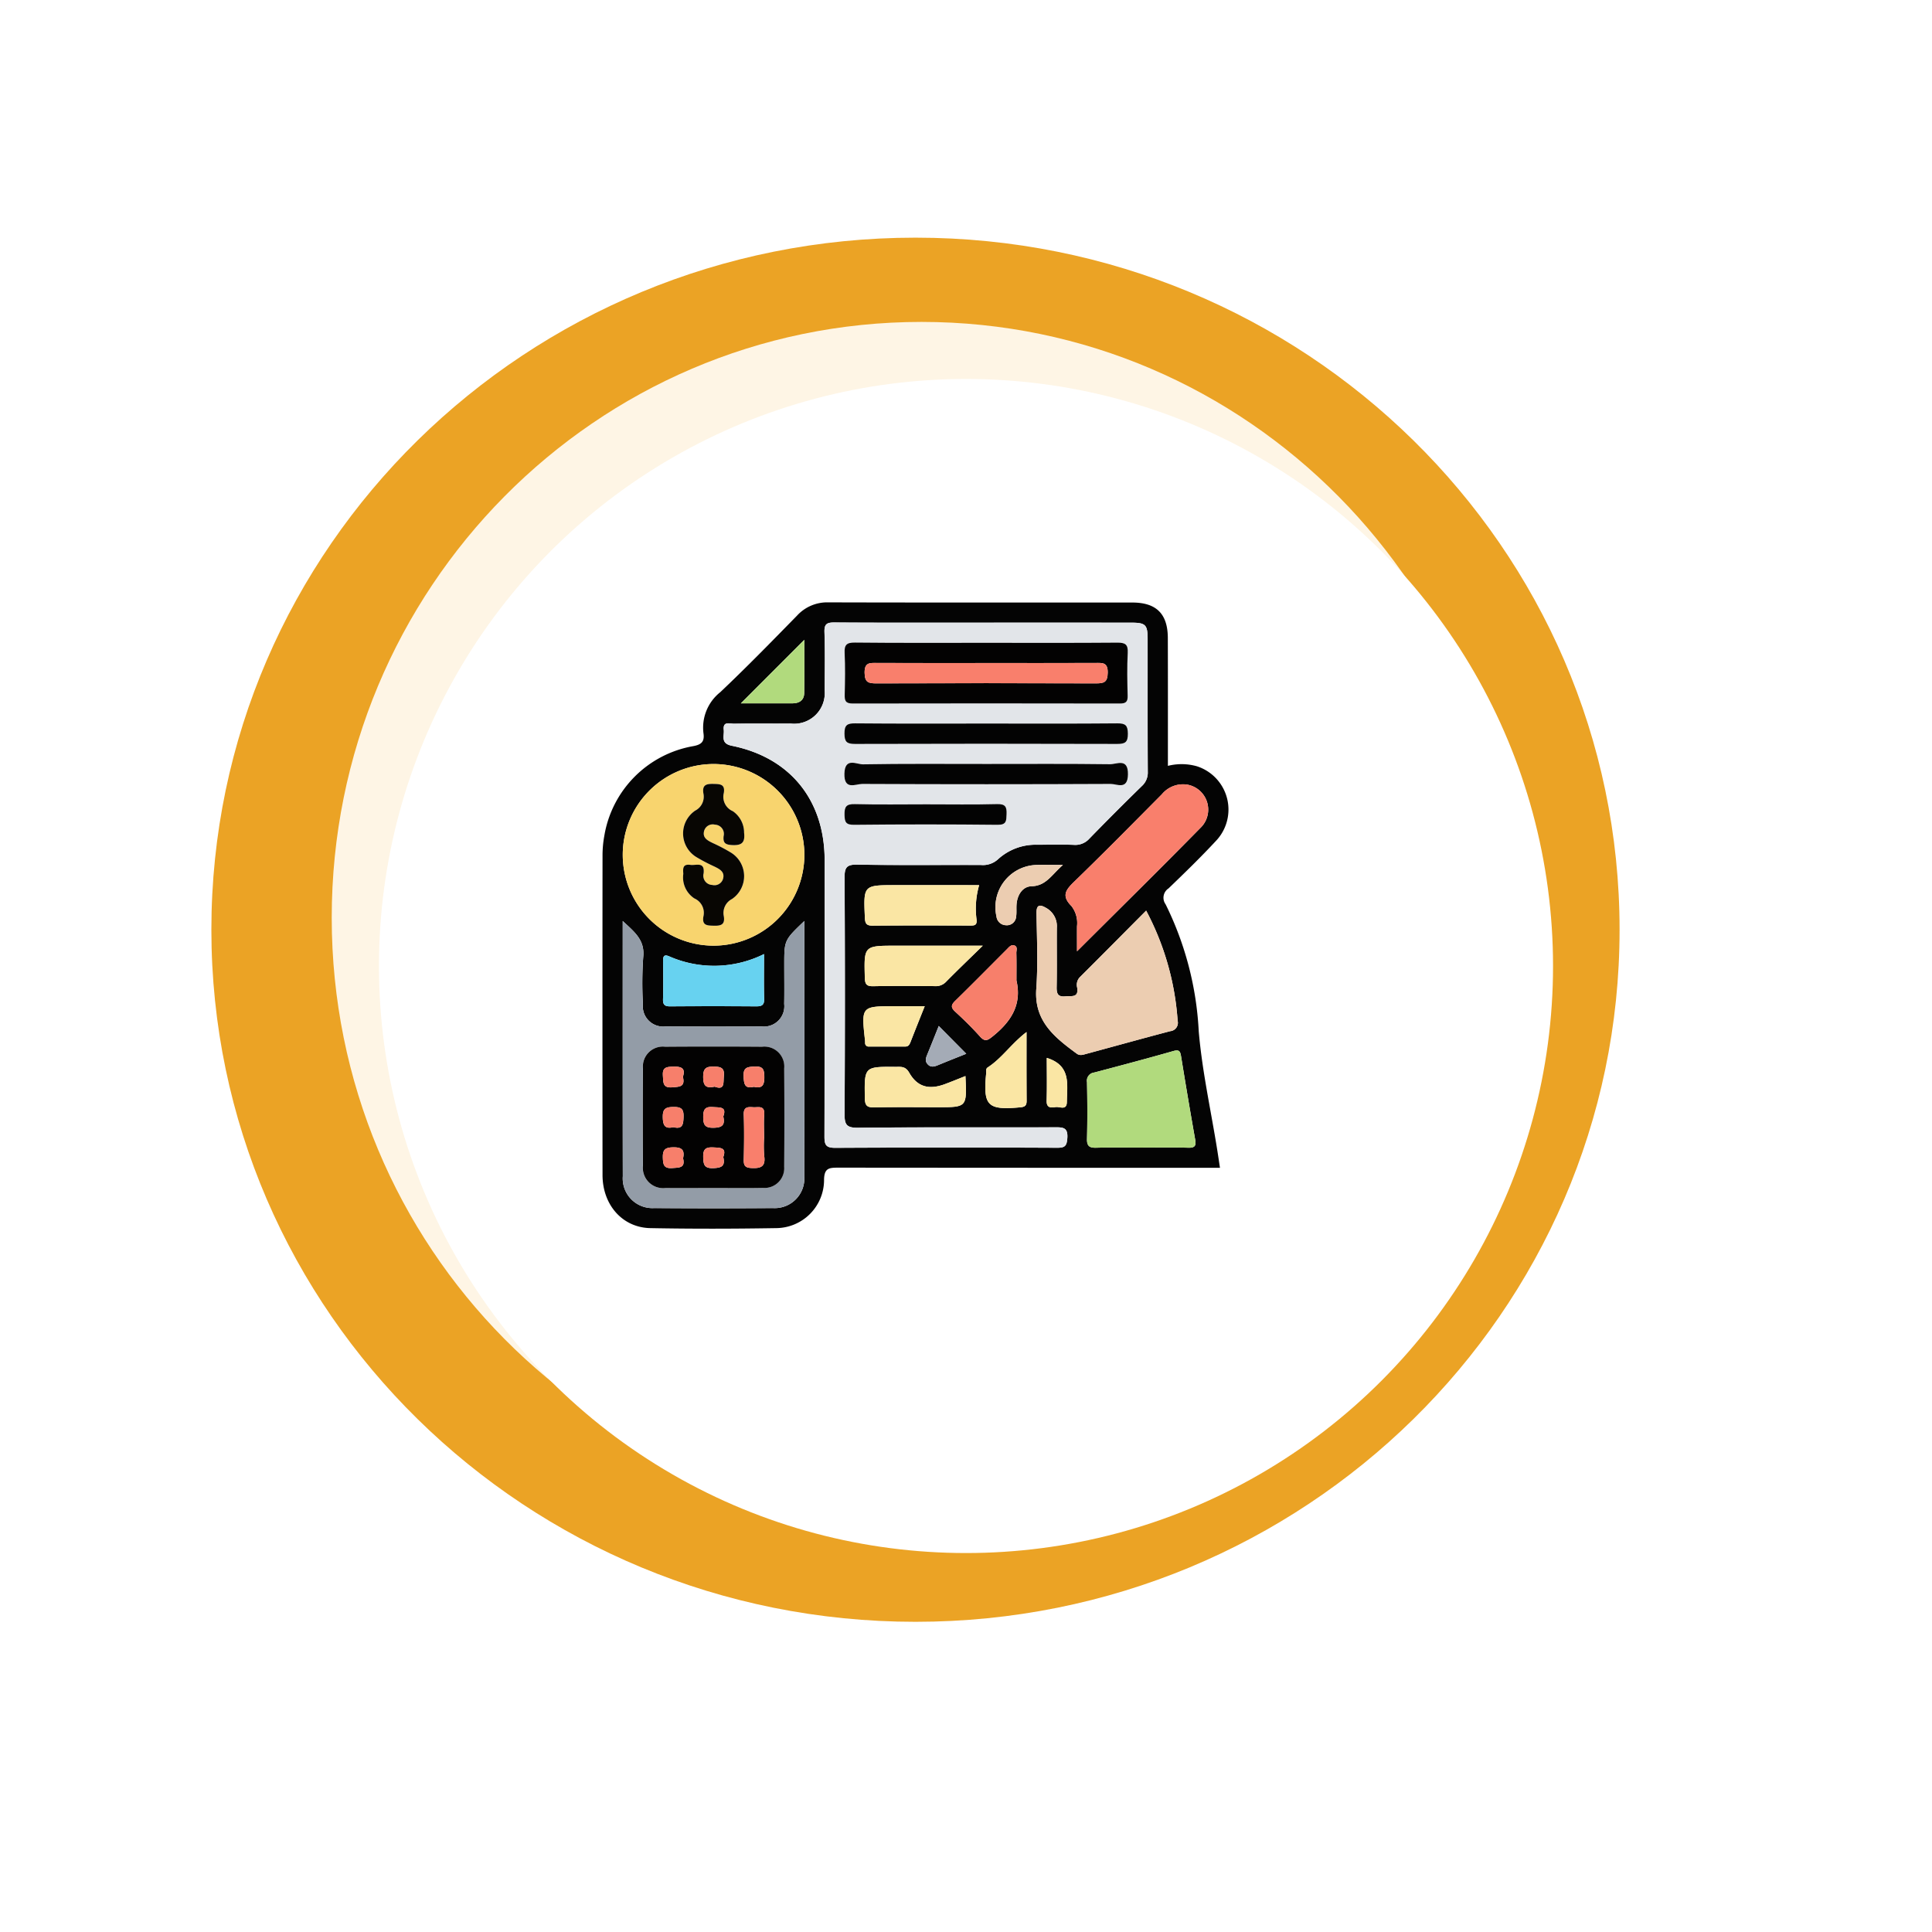 <svg xmlns="http://www.w3.org/2000/svg" xmlns:xlink="http://www.w3.org/1999/xlink" width="191.177" height="191.177" viewBox="0 0 191.177 191.177">
  <defs>
    <filter id="Elipse_180" x="0" y="0" width="191.177" height="191.177" filterUnits="userSpaceOnUse">
      <feOffset dx="5" dy="5" input="SourceAlpha"/>
      <feGaussianBlur stdDeviation="12.5" result="blur"/>
      <feFlood flood-opacity="0.161"/>
      <feComposite operator="in" in2="blur"/>
      <feComposite in="SourceGraphic"/>
    </filter>
    <clipPath id="clip-path">
      <circle id="Elipse_7381" data-name="Elipse 7381" cx="44.368" cy="44.368" r="44.368" fill="none" stroke="#707070" stroke-width="1"/>
    </clipPath>
  </defs>
  <g id="Grupo_1072846" data-name="Grupo 1072846" transform="translate(-289.411 -4204.809)">
    <g id="Grupo_1072692" data-name="Grupo 1072692" transform="translate(310.327 4228.326)">
      <g id="Grupo_1015374" data-name="Grupo 1015374" transform="translate(0 0)">
        <g id="Grupo_1015448" data-name="Grupo 1015448" transform="translate(0 0)">
          <g id="Grupo_1014855" data-name="Grupo 1014855" transform="translate(0 0)">
            <path id="Unión_12" data-name="Unión 12" d="M69.673,0c38.48,0,69.673,30.661,69.673,68.483s-31.194,68.483-69.673,68.483S0,106.3,0,68.483,31.194,0,69.673,0Z" fill="#eba325"/>
            <path id="Trazado_608395" data-name="Trazado 608395" d="M58.359,0c32.231,0,58.359,26.395,58.359,58.955S90.59,117.91,58.359,117.91,0,91.515,0,58.955,26.128,0,58.359,0Z" transform="translate(11.909 8.337)" fill="#fef5e5"/>
          </g>
        </g>
      </g>
    </g>
    <g id="Grupo_1072693" data-name="Grupo 1072693" transform="translate(321.911 4237.309)">
      <g id="Grupo_875625" data-name="Grupo 875625" transform="translate(0 0)">
        <g transform="matrix(1, 0, 0, 1, -32.5, -32.5)" filter="url(#Elipse_180)">
          <circle id="Elipse_180-2" data-name="Elipse 180" cx="58.089" cy="58.089" r="58.089" transform="translate(32.5 32.5)" fill="#fff"/>
        </g>
      </g>
      <g id="Enmascarar_grupo_700350" data-name="Enmascarar grupo 700350" transform="translate(13.721 13.721)" clip-path="url(#clip-path)">
        <g id="Grupo_876066" data-name="Grupo 876066" transform="translate(13.397 13.376)">
          <path id="Trazado_587764" data-name="Trazado 587764" d="M2082.363-23.088a5.536,5.536,0,0,1,2.88.044,4.5,4.5,0,0,1,1.857,7.4c-1.5,1.615-3.085,3.152-4.673,4.681a1.106,1.106,0,0,0-.291,1.576,31.907,31.907,0,0,1,3.278,12.556c.332,3.923,1.2,7.8,1.824,11.7.092.568.174,1.138.278,1.818h-1.537q-18.1,0-36.2-.016c-.948,0-1.441.025-1.44,1.266a4.772,4.772,0,0,1-4.712,4.717c-4.16.069-8.323.079-12.482,0-2.763-.055-4.723-2.306-4.727-5.249q-.016-15.852,0-31.7a10.669,10.669,0,0,1,.175-1.858,10.81,10.81,0,0,1,8.8-8.886c.828-.153,1.128-.456,1.014-1.273a4.48,4.48,0,0,1,1.661-4.067c2.6-2.461,5.1-5.023,7.6-7.579a4.045,4.045,0,0,1,3.095-1.308c10.028.027,20.056.012,30.083.017,2.382,0,3.506,1.129,3.51,3.517C2082.369-31.543,2082.363-27.344,2082.363-23.088Zm-18.153-14.171c-4.952,0-9.9.016-14.856-.017-.752,0-1,.16-.978.955.063,1.912.032,3.828.017,5.742a3.03,3.03,0,0,1-3.347,3.308c-1.872.013-3.745-.01-5.618.013-.423.005-1.112-.279-1.016.609.066.61-.35,1.341.8,1.574,5.789,1.172,9.179,5.4,9.182,11.327q.006,13.669-.018,27.339c0,.837.154,1.124,1.066,1.119q10.986-.061,21.972-.006c.756,0,.939-.181.994-.952.078-1.09-.459-1.075-1.249-1.072-6.491.02-12.983-.024-19.475.045-1.16.012-1.324-.346-1.318-1.382q.066-11.672,0-23.344c-.006-1,.172-1.334,1.258-1.314,4.077.074,8.156.023,12.234.036a2.2,2.2,0,0,0,1.686-.562,5.509,5.509,0,0,1,3.883-1.441c1.207,0,2.415-.033,3.62.011a1.855,1.855,0,0,0,1.533-.606q2.566-2.641,5.2-5.21a1.791,1.791,0,0,0,.589-1.414c-.023-4.369-.009-8.738-.014-13.108,0-1.46-.193-1.647-1.669-1.648Q2071.451-37.264,2064.211-37.259Zm-17.819,22.953a9,9,0,0,0-8.977-8.963,8.995,8.995,0,0,0-8.994,8.945,9,9,0,0,0,9.038,9.027A9,9,0,0,0,2046.391-14.307Zm0,6.568c-1.99,1.9-1.99,1.9-1.99,4.337,0,1.289.019,2.579-.005,3.868a2.013,2.013,0,0,1-2.25,2.229q-4.741.03-9.483,0a2.011,2.011,0,0,1-2.248-2.229,36.5,36.5,0,0,1,.029-4.612c.193-1.73-.9-2.531-2.026-3.59,0,8.538-.01,16.9.008,25.255a2.935,2.935,0,0,0,3.114,3.15q5.864.044,11.729,0a2.934,2.934,0,0,0,3.114-3.151C2046.4,9.159,2046.392.8,2046.392-7.739Zm33.818-1.025c-2.26,2.274-4.391,4.428-6.538,6.565a1.085,1.085,0,0,0-.29,1.027c.182,1.061-.549.829-1.148.889-.745.074-.89-.251-.877-.922.038-1.953,0-3.908.018-5.861a2.069,2.069,0,0,0-1.066-1.97c-.6-.346-.961-.353-.947.541.041,2.494.155,5-.021,7.48-.227,3.193,1.823,4.8,4,6.4.322.237.64.107.953.023,2.766-.747,5.526-1.516,8.3-2.245a.833.833,0,0,0,.734-1.04A27.123,27.123,0,0,0,2080.21-8.764Zm-6.839,4.026c4.219-4.21,8.243-8.174,12.2-12.2a2.509,2.509,0,0,0-1.243-4.282,2.708,2.708,0,0,0-2.563.949c-2.868,2.889-5.726,5.789-8.649,8.622-.833.807-1.329,1.4-.3,2.429a2.742,2.742,0,0,1,.556,2C2073.364-6.488,2073.371-5.753,2073.371-4.738Zm6.416,19.423c1.539,0,3.078-.027,4.616.013.648.017.764-.218.662-.8q-.725-4.113-1.395-8.236c-.084-.524-.2-.692-.778-.527-2.6.74-5.207,1.434-7.819,2.122a.815.815,0,0,0-.713.95c.036,1.871.047,3.743,0,5.613-.02.747.269.9.938.878C2076.791,14.657,2078.289,14.685,2079.786,14.685Zm-16.1-25.97h-8.259c-3.208,0-3.19,0-3.049,3.227.025.583.162.785.77.78,3.2-.027,6.4-.017,9.6-.009.463,0,.761.009.674-.651A8.315,8.315,0,0,1,2063.686-11.286ZM2042.4-4.466a11.059,11.059,0,0,1-9.375.233c-.559-.246-.622.033-.616.5.015,1.248.028,2.5-.006,3.743-.016.558.193.707.723.7q4.243-.03,8.486,0c.568,0,.82-.123.8-.753C2042.371-1.453,2042.4-2.865,2042.4-4.466Zm21.646-.826h-8.57c-3.205,0-3.184,0-3.1,3.168.017.645.174.854.836.84,2.032-.041,4.067-.024,6.1-.008a1.383,1.383,0,0,0,1.1-.429C2061.513-2.841,2062.651-3.928,2064.045-5.291Zm3.331,3.335c0-.87.013-1.74-.008-2.609-.006-.261.163-.632-.21-.754-.316-.1-.524.182-.725.382-1.7,1.7-3.385,3.41-5.1,5.088-.414.4-.483.659-.022,1.082.853.784,1.685,1.6,2.457,2.461.5.557.759.389,1.271-.023,1.781-1.435,2.891-3.1,2.343-5.5A.634.634,0,0,1,2067.376-1.956Zm-5.047,9.563c-.756.3-1.4.568-2.052.808-1.564.577-2.715.269-3.516-1.147-.368-.651-.818-.566-1.335-.57-3.123-.023-3.1-.022-3.051,3.1.011.691.178.924.9.909,2.118-.045,4.238-.016,6.358-.016C2062.479,10.69,2062.479,10.69,2062.329,7.607Zm6.046-4.356c-1.525,1.163-2.44,2.6-3.84,3.5-.214.137-.132.369-.152.564-.326,3.239.137,3.691,3.363,3.389.475-.044.642-.172.637-.651C2068.364,7.869,2068.374,5.684,2068.374,3.251Zm-28.267-32.525h5.1c.683,0,1.153-.308,1.166-1.011.033-1.758.011-3.517.011-5.274ZM2058.3.7h-2.927c-3.349,0-3.349,0-2.976,3.381.009.082.006.165.01.248a.344.344,0,0,0,.4.359c1.2,0,2.4,0,3.6,0,.3,0,.4-.223.5-.467C2057.332,3.112,2057.776,2.008,2058.3.7Zm13.678-13.983c-1.1,0-1.879-.025-2.655,0a4.177,4.177,0,0,0-3.921,5.1.966.966,0,0,0,.917.859.921.921,0,0,0,1.03-.86c.06-.406.007-.828.043-1.239.082-.928.612-1.732,1.475-1.755C2070.313-11.21,2070.855-12.309,2071.974-13.28ZM2059.688,2.653c-.38.948-.756,1.9-1.148,2.854-.133.322-.224.624.039.92.3.341.642.264,1.012.109.944-.393,1.9-.765,2.819-1.135Zm10.688,3.157c0,1.427.032,2.83-.013,4.23-.024.74.433.711.881.635.4-.068,1.111.383,1.119-.506C2072.378,8.465,2072.823,6.57,2070.376,5.81Z" transform="translate(-2026.414 39.275)" fill="#040404"/>
          <path id="Trazado_587765" data-name="Trazado 587765" d="M2100.164-31.261q7.24,0,14.481,0c1.476,0,1.667.188,1.669,1.648.005,4.369-.009,8.739.014,13.108a1.791,1.791,0,0,1-.589,1.414q-2.632,2.574-5.2,5.21a1.855,1.855,0,0,1-1.533.606c-1.205-.044-2.413-.012-3.62-.011a5.509,5.509,0,0,0-3.883,1.441,2.195,2.195,0,0,1-1.686.562c-4.078-.013-8.157.038-12.234-.036-1.087-.02-1.264.318-1.258,1.314q.064,11.672,0,23.344c-.006,1.036.158,1.395,1.319,1.382,6.491-.069,12.983-.024,19.474-.045.789,0,1.327-.018,1.249,1.072-.055.772-.238.955-.994.952q-10.986-.043-21.971.006c-.913,0-1.069-.282-1.067-1.119q.045-13.669.018-27.339c0-5.922-3.393-10.155-9.182-11.327-1.15-.233-.735-.963-.8-1.574-.1-.888.593-.6,1.016-.609,1.872-.023,3.745,0,5.618-.013a3.03,3.03,0,0,0,3.347-3.308c.016-1.914.046-3.83-.017-5.742-.026-.794.226-.96.978-.955C2090.26-31.245,2095.212-31.261,2100.164-31.261Zm.159,2c-4.324,0-8.649.022-12.972-.019-.822-.008-1.063.219-1.023,1.033.067,1.369.041,2.744.008,4.115-.014.59.066.885.786.883q13.222-.037,26.443,0c.6,0,.784-.18.768-.775-.039-1.413-.067-2.83.008-4.239.045-.851-.26-1.017-1.046-1.01C2108.971-29.246,2104.647-29.265,2100.323-29.265Zm.14,7.992c-4.366,0-8.732.019-13.1-.018-.791-.006-1.059.172-1.054,1.013.005.82.235,1.026,1.044,1.023q12.972-.044,25.945,0c.79,0,1.059-.172,1.053-1.012-.005-.82-.234-1.031-1.043-1.024C2109.028-21.252,2104.746-21.273,2100.463-21.273Zm-.1,4c-4.075,0-8.15-.034-12.224.036-.633.011-1.8-.745-1.833.932s1.106,1,1.77,1.006q12.286.06,24.573,0c.633,0,1.69.632,1.712-.943.023-1.664-1.108-1-1.774-1.005C2108.515-17.3,2104.439-17.277,2100.365-17.277Zm-5.925,4c-2.368,0-4.737.04-7.1-.021-.846-.022-1.033.256-1.017,1.045.014.712.117,1,.939,1q7.1-.066,14.208,0c.9.009.857-.413.885-1.047.031-.718-.107-1.021-.932-1C2099.094-13.241,2096.767-13.281,2094.44-13.281Z" transform="translate(-2062.367 33.277)" fill="#e2e5e9"/>
          <path id="Trazado_587766" data-name="Trazado 587766" d="M2052.414,33.738a8.986,8.986,0,1,1-8.977-8.963A9,9,0,0,1,2052.414,33.738Zm-11.981,1.916a2.478,2.478,0,0,0,1.1,2.422,1.56,1.56,0,0,1,.89,1.8c-.144.883.367.884,1.022.9.706.018,1.124-.091,1-.931a1.55,1.55,0,0,1,.809-1.712,2.735,2.735,0,0,0-.144-4.616,17.088,17.088,0,0,0-1.766-.924c-.5-.248-1.026-.5-.852-1.186a.884.884,0,0,1,1.078-.63.916.916,0,0,1,.852,1.147c-.062.632.14.831.81.871.974.058,1.335-.229,1.217-1.226a2.569,2.569,0,0,0-1.112-2.125,1.54,1.54,0,0,1-.894-1.8c.145-.881-.364-.887-1.021-.9-.7-.016-1.125.089-1,.93a1.549,1.549,0,0,1-.809,1.713,2.733,2.733,0,0,0,.143,4.615,17.952,17.952,0,0,0,1.767.922c.5.25,1.027.5.852,1.188a.885.885,0,0,1-1.078.631.913.913,0,0,1-.852-1.147c.137-1.209-.751-.757-1.311-.84C2040.313,34.637,2040.412,35.2,2040.433,35.654Z" transform="translate(-2032.437 -8.769)" fill="#f8d46e"/>
          <path id="Trazado_587767" data-name="Trazado 587767" d="M2052.4,86.924c0,8.539.01,16.9-.008,25.256a2.934,2.934,0,0,1-3.114,3.151q-5.864.044-11.728,0a2.935,2.935,0,0,1-3.114-3.15c-.018-8.359-.008-16.717-.008-25.255,1.125,1.06,2.219,1.86,2.026,3.59a36.55,36.55,0,0,0-.03,4.612,2.011,2.011,0,0,0,2.248,2.229q4.741.031,9.483,0a2.013,2.013,0,0,0,2.25-2.229c.024-1.289.006-2.578.006-3.868C2050.414,88.82,2050.413,88.82,2052.4,86.924Zm-8.987,26.421c1.62,0,3.241.025,4.86-.008a1.955,1.955,0,0,0,2.123-2.093q.046-4.86,0-9.72a1.968,1.968,0,0,0-2.187-2.156q-4.8-.035-9.6,0a1.97,1.97,0,0,0-2.186,2.156q-.039,4.8,0,9.6a2.007,2.007,0,0,0,2.251,2.222C2040.26,113.364,2041.838,113.346,2043.417,113.345Z" transform="translate(-2032.426 -55.388)" fill="#939ca7"/>
          <path id="Trazado_587768" data-name="Trazado 587768" d="M2209.016,81.349a27.127,27.127,0,0,1,3.113,10.891.834.834,0,0,1-.734,1.04c-2.771.728-5.531,1.5-8.3,2.245-.313.084-.631.214-.952-.023-2.175-1.607-4.226-3.212-4-6.4.177-2.482.062-4.986.021-7.48-.015-.894.342-.887.947-.541a2.069,2.069,0,0,1,1.066,1.97c-.015,1.954.021,3.908-.018,5.861-.013.672.132,1,.877.922.6-.059,1.33.172,1.148-.889a1.085,1.085,0,0,1,.289-1.027C2204.625,85.776,2206.755,83.623,2209.016,81.349Z" transform="translate(-2155.219 -50.838)" fill="#eccdb1"/>
          <path id="Trazado_587769" data-name="Trazado 587769" d="M2210.922,49.292c0-1.015-.006-1.75,0-2.485a2.741,2.741,0,0,0-.556-2c-1.028-1.024-.532-1.622.3-2.429,2.923-2.833,5.781-5.734,8.649-8.622a2.707,2.707,0,0,1,2.563-.949,2.509,2.509,0,0,1,1.243,4.282C2219.166,41.119,2215.141,45.083,2210.922,49.292Z" transform="translate(-2163.966 -14.756)" fill="#f97f6c"/>
          <path id="Trazado_587770" data-name="Trazado 587770" d="M2223.693,147.807c-1.5,0-3-.028-4.491.013-.67.019-.958-.131-.938-.878.05-1.87.039-3.743,0-5.613a.815.815,0,0,1,.713-.95c2.611-.688,5.222-1.381,7.818-2.122.582-.166.694,0,.778.527q.664,4.123,1.395,8.236c.1.583-.014.817-.662.8C2226.771,147.779,2225.231,147.806,2223.693,147.807Z" transform="translate(-2170.321 -93.847)" fill="#b1da7d"/>
          <path id="Trazado_587771" data-name="Trazado 587771" d="M2141.48,72.731a8.323,8.323,0,0,0-.264,3.347c.088.66-.211.652-.673.651-3.2-.008-6.4-.018-9.6.009-.607,0-.744-.2-.77-.78-.141-3.227-.158-3.227,3.05-3.227Z" transform="translate(-2104.209 -44.741)" fill="#fae6a4"/>
          <path id="Trazado_587772" data-name="Trazado 587772" d="M2060.37,100.022c0,1.6-.028,3.013.013,4.423.019.629-.233.757-.8.753q-4.243-.034-8.486,0c-.531,0-.739-.145-.723-.7.035-1.247.021-2.5.006-3.743-.006-.463.057-.741.616-.5A11.058,11.058,0,0,0,2060.37,100.022Z" transform="translate(-2044.385 -65.213)" fill="#67d2f0"/>
          <path id="Trazado_587773" data-name="Trazado 587773" d="M2141.9,96.718c-1.394,1.363-2.532,2.45-3.635,3.571a1.383,1.383,0,0,1-1.1.429c-2.033-.016-4.067-.033-6.1.008-.663.013-.819-.195-.836-.84-.084-3.169-.105-3.168,3.1-3.168Z" transform="translate(-2104.273 -62.734)" fill="#fae6a4"/>
          <path id="Trazado_587774" data-name="Trazado 587774" d="M2171.164,99.9a.582.582,0,0,0,0,.124c.548,2.4-.562,4.067-2.343,5.5-.512.413-.773.58-1.271.023-.772-.863-1.6-1.677-2.457-2.461-.46-.423-.392-.677.022-1.082,1.718-1.678,3.4-3.391,5.1-5.088.2-.2.409-.485.725-.382.374.122.2.494.21.754C2171.176,98.164,2171.163,99.034,2171.164,99.9Z" transform="translate(-2130.201 -62.584)" fill="#f77f6b"/>
          <path id="Trazado_587775" data-name="Trazado 587775" d="M2140.223,145.595c.151,3.083.151,3.083-2.7,3.083-2.119,0-4.24-.029-6.358.016-.717.016-.884-.218-.9-.909-.049-3.122-.072-3.123,3.051-3.1.517,0,.967-.081,1.335.57.8,1.416,1.952,1.724,3.516,1.147C2138.823,146.162,2139.466,145.894,2140.223,145.595Z" transform="translate(-2104.308 -98.713)" fill="#fae6a4"/>
          <path id="Trazado_587776" data-name="Trazado 587776" d="M2182.079,130.9c0,2.433-.01,4.618.008,6.8,0,.479-.163.607-.637.651-3.226.3-3.689-.15-3.363-3.389.02-.2-.062-.427.152-.564C2179.64,133.5,2180.554,132.065,2182.079,130.9Z" transform="translate(-2140.119 -88.376)" fill="#fae6a4"/>
          <path id="Trazado_587777" data-name="Trazado 587777" d="M2081.211-18.117l6.279-6.285c0,1.757.022,3.516-.011,5.274-.013.7-.483,1.011-1.166,1.011Z" transform="translate(-2067.518 28.119)" fill="#b1da7d"/>
          <path id="Trazado_587778" data-name="Trazado 587778" d="M2135.787,120.7c-.52,1.305-.964,2.409-1.4,3.517-.1.243-.2.465-.5.467-1.2.006-2.4,0-3.6,0a.344.344,0,0,1-.4-.359c0-.083,0-.166-.01-.248-.373-3.381-.373-3.381,2.976-3.381Z" transform="translate(-2103.905 -80.726)" fill="#fae6a4"/>
          <path id="Trazado_587779" data-name="Trazado 587779" d="M2188.679,64.719c-1.119.971-1.661,2.07-3.111,2.11-.863.023-1.393.828-1.475,1.756-.036.412.017.833-.042,1.239a.921.921,0,0,1-1.03.86.966.966,0,0,1-.917-.859,4.177,4.177,0,0,1,3.921-5.1C2186.8,64.694,2187.578,64.719,2188.679,64.719Z" transform="translate(-2143.12 -38.724)" fill="#eccdb1"/>
          <path id="Trazado_587780" data-name="Trazado 587780" d="M2155.73,128.51l2.721,2.747c-.922.37-1.875.742-2.819,1.135-.37.154-.708.232-1.012-.109-.263-.3-.171-.6-.039-.92C2154.974,130.414,2155.35,129.458,2155.73,128.51Z" transform="translate(-2122.456 -86.582)" fill="#a4abb6"/>
          <path id="Trazado_587781" data-name="Trazado 587781" d="M2202.3,141.144c2.447.76,2,2.655,1.987,4.359-.008.889-.717.437-1.119.506-.449.076-.906.106-.881-.635C2202.328,143.974,2202.3,142.571,2202.3,141.144Z" transform="translate(-2158.333 -96.059)" fill="#fae6a4"/>
          <path id="Trazado_587782" data-name="Trazado 587782" d="M2136.28-23.28c4.324,0,8.648.019,12.972-.017.786-.006,1.091.159,1.046,1.01-.075,1.41-.046,2.827-.008,4.239.016.594-.166.776-.768.775q-13.222-.026-26.443,0c-.72,0-.8-.293-.786-.883.033-1.371.059-2.746-.008-4.115-.04-.813.2-1.041,1.023-1.033C2127.632-23.258,2131.956-23.28,2136.28-23.28Zm.068,2c-3.619,0-7.239.009-10.858-.008-.709,0-1.246-.069-1.229.98.015.951.38,1.044,1.175,1.041q10.857-.039,21.715,0c.806,0,1.149-.109,1.167-1.049.021-1.061-.537-.975-1.236-.972C2143.5-21.273,2139.927-21.281,2136.349-21.281Z" transform="translate(-2098.324 27.292)" fill="#030202"/>
          <path id="Trazado_587783" data-name="Trazado 587783" d="M2136.386,8.7c4.282,0,8.565.021,12.847-.019.809-.007,1.038.2,1.044,1.024.005.84-.263,1.015-1.054,1.012q-12.972-.04-25.945,0c-.809,0-1.038-.2-1.043-1.023-.005-.84.262-1.019,1.054-1.013C2127.654,8.721,2132.02,8.7,2136.386,8.7Z" transform="translate(-2098.29 3.301)" fill="#030303"/>
          <path id="Trazado_587784" data-name="Trazado 587784" d="M2136.272,24.376c4.075,0,8.15-.027,12.224.027.666.009,1.8-.659,1.774,1.005-.022,1.574-1.079.94-1.712.943q-12.286.057-24.573,0c-.664,0-1.806.659-1.77-1.006s1.2-.921,1.833-.932C2128.123,24.342,2132.2,24.376,2136.272,24.376Z" transform="translate(-2098.275 -8.376)" fill="#030303"/>
          <path id="Trazado_587785" data-name="Trazado 587785" d="M2130.38,40.672c2.327,0,4.654.04,6.979-.022.824-.022.963.281.932,1-.027.633.016,1.056-.884,1.047q-7.1-.076-14.208,0c-.823.008-.926-.285-.94-1-.015-.789.172-1.067,1.018-1.045C2125.643,40.712,2128.012,40.672,2130.38,40.672Z" transform="translate(-2098.308 -20.677)" fill="#030303"/>
          <path id="Trazado_587786" data-name="Trazado 587786" d="M2058.34,41.564c-.021-.453-.119-1.017.7-.9.56.083,1.448-.369,1.311.84a.913.913,0,0,0,.852,1.147.885.885,0,0,0,1.078-.631c.175-.684-.355-.939-.852-1.188a17.95,17.95,0,0,1-1.767-.922,2.733,2.733,0,0,1-.143-4.615,1.549,1.549,0,0,0,.809-1.713c-.128-.841.293-.946,1-.93.657.015,1.166.021,1.021.9a1.541,1.541,0,0,0,.894,1.8,2.569,2.569,0,0,1,1.112,2.125c.117,1-.243,1.284-1.217,1.226-.67-.04-.872-.239-.81-.871a.916.916,0,0,0-.852-1.147.884.884,0,0,0-1.078.63c-.175.684.351.938.852,1.186a17.115,17.115,0,0,1,1.766.924,2.735,2.735,0,0,1,.144,4.616,1.55,1.55,0,0,0-.809,1.712c.129.839-.29.949-1,.931-.655-.016-1.167-.018-1.023-.9a1.559,1.559,0,0,0-.89-1.8A2.478,2.478,0,0,1,2058.34,41.564Z" transform="translate(-2050.344 -14.679)" fill="#080603"/>
          <path id="Trazado_587787" data-name="Trazado 587787" d="M2049.378,150.646c-1.579,0-3.158.018-4.736,0a2.007,2.007,0,0,1-2.25-2.222q-.032-4.8,0-9.6a1.97,1.97,0,0,1,2.186-2.156q4.8-.035,9.6,0a1.968,1.968,0,0,1,2.187,2.156q.039,4.86,0,9.72a1.955,1.955,0,0,1-2.123,2.093C2052.618,150.671,2051,150.645,2049.378,150.646Zm5-4.907c0-.789-.043-1.582.011-2.367.064-.937-.586-.685-1.078-.716-.523-.034-.975-.063-.946.728.054,1.494.037,2.991,0,4.487-.012.581.161.771.766.8.906.045,1.416-.128,1.26-1.189A12.164,12.164,0,0,1,2054.374,145.739Zm-8.033-6.1c.28-.828-.135-1.024-.949-1-.674.018-1.1.054-1.031.918.053.665-.026,1.214.951,1.128C2046,140.621,2046.594,140.656,2046.341,139.638Zm3.145.98c1.022.379.841-.38.907-1.027.083-.811-.26-.948-.989-.96-.8-.014-1.059.2-1.057,1.033S2048.6,140.816,2049.487,140.618Zm3.876.014c.862.2,1.047-.2,1.037-1-.009-.721-.136-1.043-.953-1.005-.718.033-1.15.068-1.1.986C2052.386,140.367,2052.465,140.851,2053.362,140.633Zm-7.958,4c.913.224.98-.286,1-1.025.024-.778-.22-.982-.982-.977s-1.092.154-1.073,1.016C2044.369,144.447,2044.558,144.825,2045.4,144.629Zm4.934-1.068c.364-.987-.337-.871-1.014-.925-.788-.062-.975.224-.973.979,0,.777.164,1.085,1.02,1.07C2050.182,144.669,2050.547,144.468,2050.338,143.56Zm-3.98,4.146c.172-.8-.094-1.1-.956-1.088-.807.01-1.074.218-1.046,1.043.024.7.115,1.07.946,1.009C2045.984,148.622,2046.6,148.675,2046.358,147.707Zm3.98-.131c.344-.943-.284-.911-1-.946-.756-.038-1.011.175-.99.964.019.746.114,1.119,1,1.086C2050.133,148.651,2050.56,148.512,2050.338,147.576Z" transform="translate(-2038.386 -92.688)" fill="#030202"/>
          <path id="Trazado_587788" data-name="Trazado 587788" d="M2142.294-15.253c3.578,0,7.155.008,10.733-.007.7,0,1.257-.089,1.237.972-.018.94-.361,1.053-1.167,1.049q-10.858-.042-21.716,0c-.794,0-1.159-.09-1.174-1.041-.017-1.05.52-.984,1.229-.98C2135.056-15.244,2138.675-15.253,2142.294-15.253Z" transform="translate(-2104.27 21.263)" fill="#f97f6c"/>
          <path id="Trazado_587789" data-name="Trazado 587789" d="M2084.343,163.724a12.094,12.094,0,0,0,.016,1.743c.156,1.061-.354,1.234-1.259,1.189-.6-.03-.778-.219-.766-.8.032-1.5.049-2.993,0-4.487-.028-.791.423-.762.947-.728.492.031,1.142-.221,1.078.716C2084.3,162.142,2084.343,162.935,2084.343,163.724Z" transform="translate(-2068.355 -110.673)" fill="#f97f6c"/>
          <path id="Trazado_587790" data-name="Trazado 587790" d="M2052.281,145.595c.253,1.018-.337.983-1.03,1.044-.977.086-.9-.463-.95-1.128-.07-.864.358-.9,1.031-.918C2052.145,144.571,2052.561,144.767,2052.281,145.595Z" transform="translate(-2044.326 -98.645)" fill="#f77f6b"/>
          <path id="Trazado_587791" data-name="Trazado 587791" d="M2067.415,146.561c-.886.2-1.136-.118-1.139-.954s.255-1.047,1.057-1.033c.729.012,1.072.15.989.96C2068.256,146.18,2068.437,146.939,2067.415,146.561Z" transform="translate(-2056.315 -98.63)" fill="#f77f6b"/>
          <path id="Trazado_587792" data-name="Trazado 587792" d="M2083.28,146.571c-.9.218-.976-.265-1.017-1.015-.05-.918.383-.953,1.1-.986.817-.038.944.284.953,1.005C2084.327,146.369,2084.142,146.774,2083.28,146.571Z" transform="translate(-2068.304 -98.626)" fill="#f77f6b"/>
          <path id="Trazado_587793" data-name="Trazado 587793" d="M2051.336,162.566c-.847.2-1.036-.182-1.053-.986-.019-.862.3-1.011,1.073-1.016s1.006.2.982.977C2052.316,162.28,2052.25,162.79,2051.336,162.566Z" transform="translate(-2044.318 -110.625)" fill="#f77f6b"/>
          <path id="Trazado_587794" data-name="Trazado 587794" d="M2068.278,161.5c.209.907-.156,1.109-.967,1.124-.856.015-1.018-.293-1.02-1.07,0-.755.185-1.041.973-.979C2067.94,160.63,2068.642,160.514,2068.278,161.5Z" transform="translate(-2056.326 -110.628)" fill="#f77f6b"/>
          <path id="Trazado_587795" data-name="Trazado 587795" d="M2052.3,177.628c.242.968-.374.915-1.056.964-.832.06-.922-.3-.946-1.009-.028-.826.239-1.034,1.046-1.043C2052.2,176.529,2052.47,176.828,2052.3,177.628Z" transform="translate(-2044.327 -122.609)" fill="#f77f6b"/>
          <path id="Trazado_587796" data-name="Trazado 587796" d="M2068.275,177.519c.222.935-.2,1.075-.984,1.1-.889.033-.983-.34-1-1.086-.021-.788.234-1,.99-.964C2067.991,176.608,2068.619,176.576,2068.275,177.519Z" transform="translate(-2056.323 -122.631)" fill="#f77f6b"/>
        </g>
      </g>
    </g>
  </g>
</svg>
